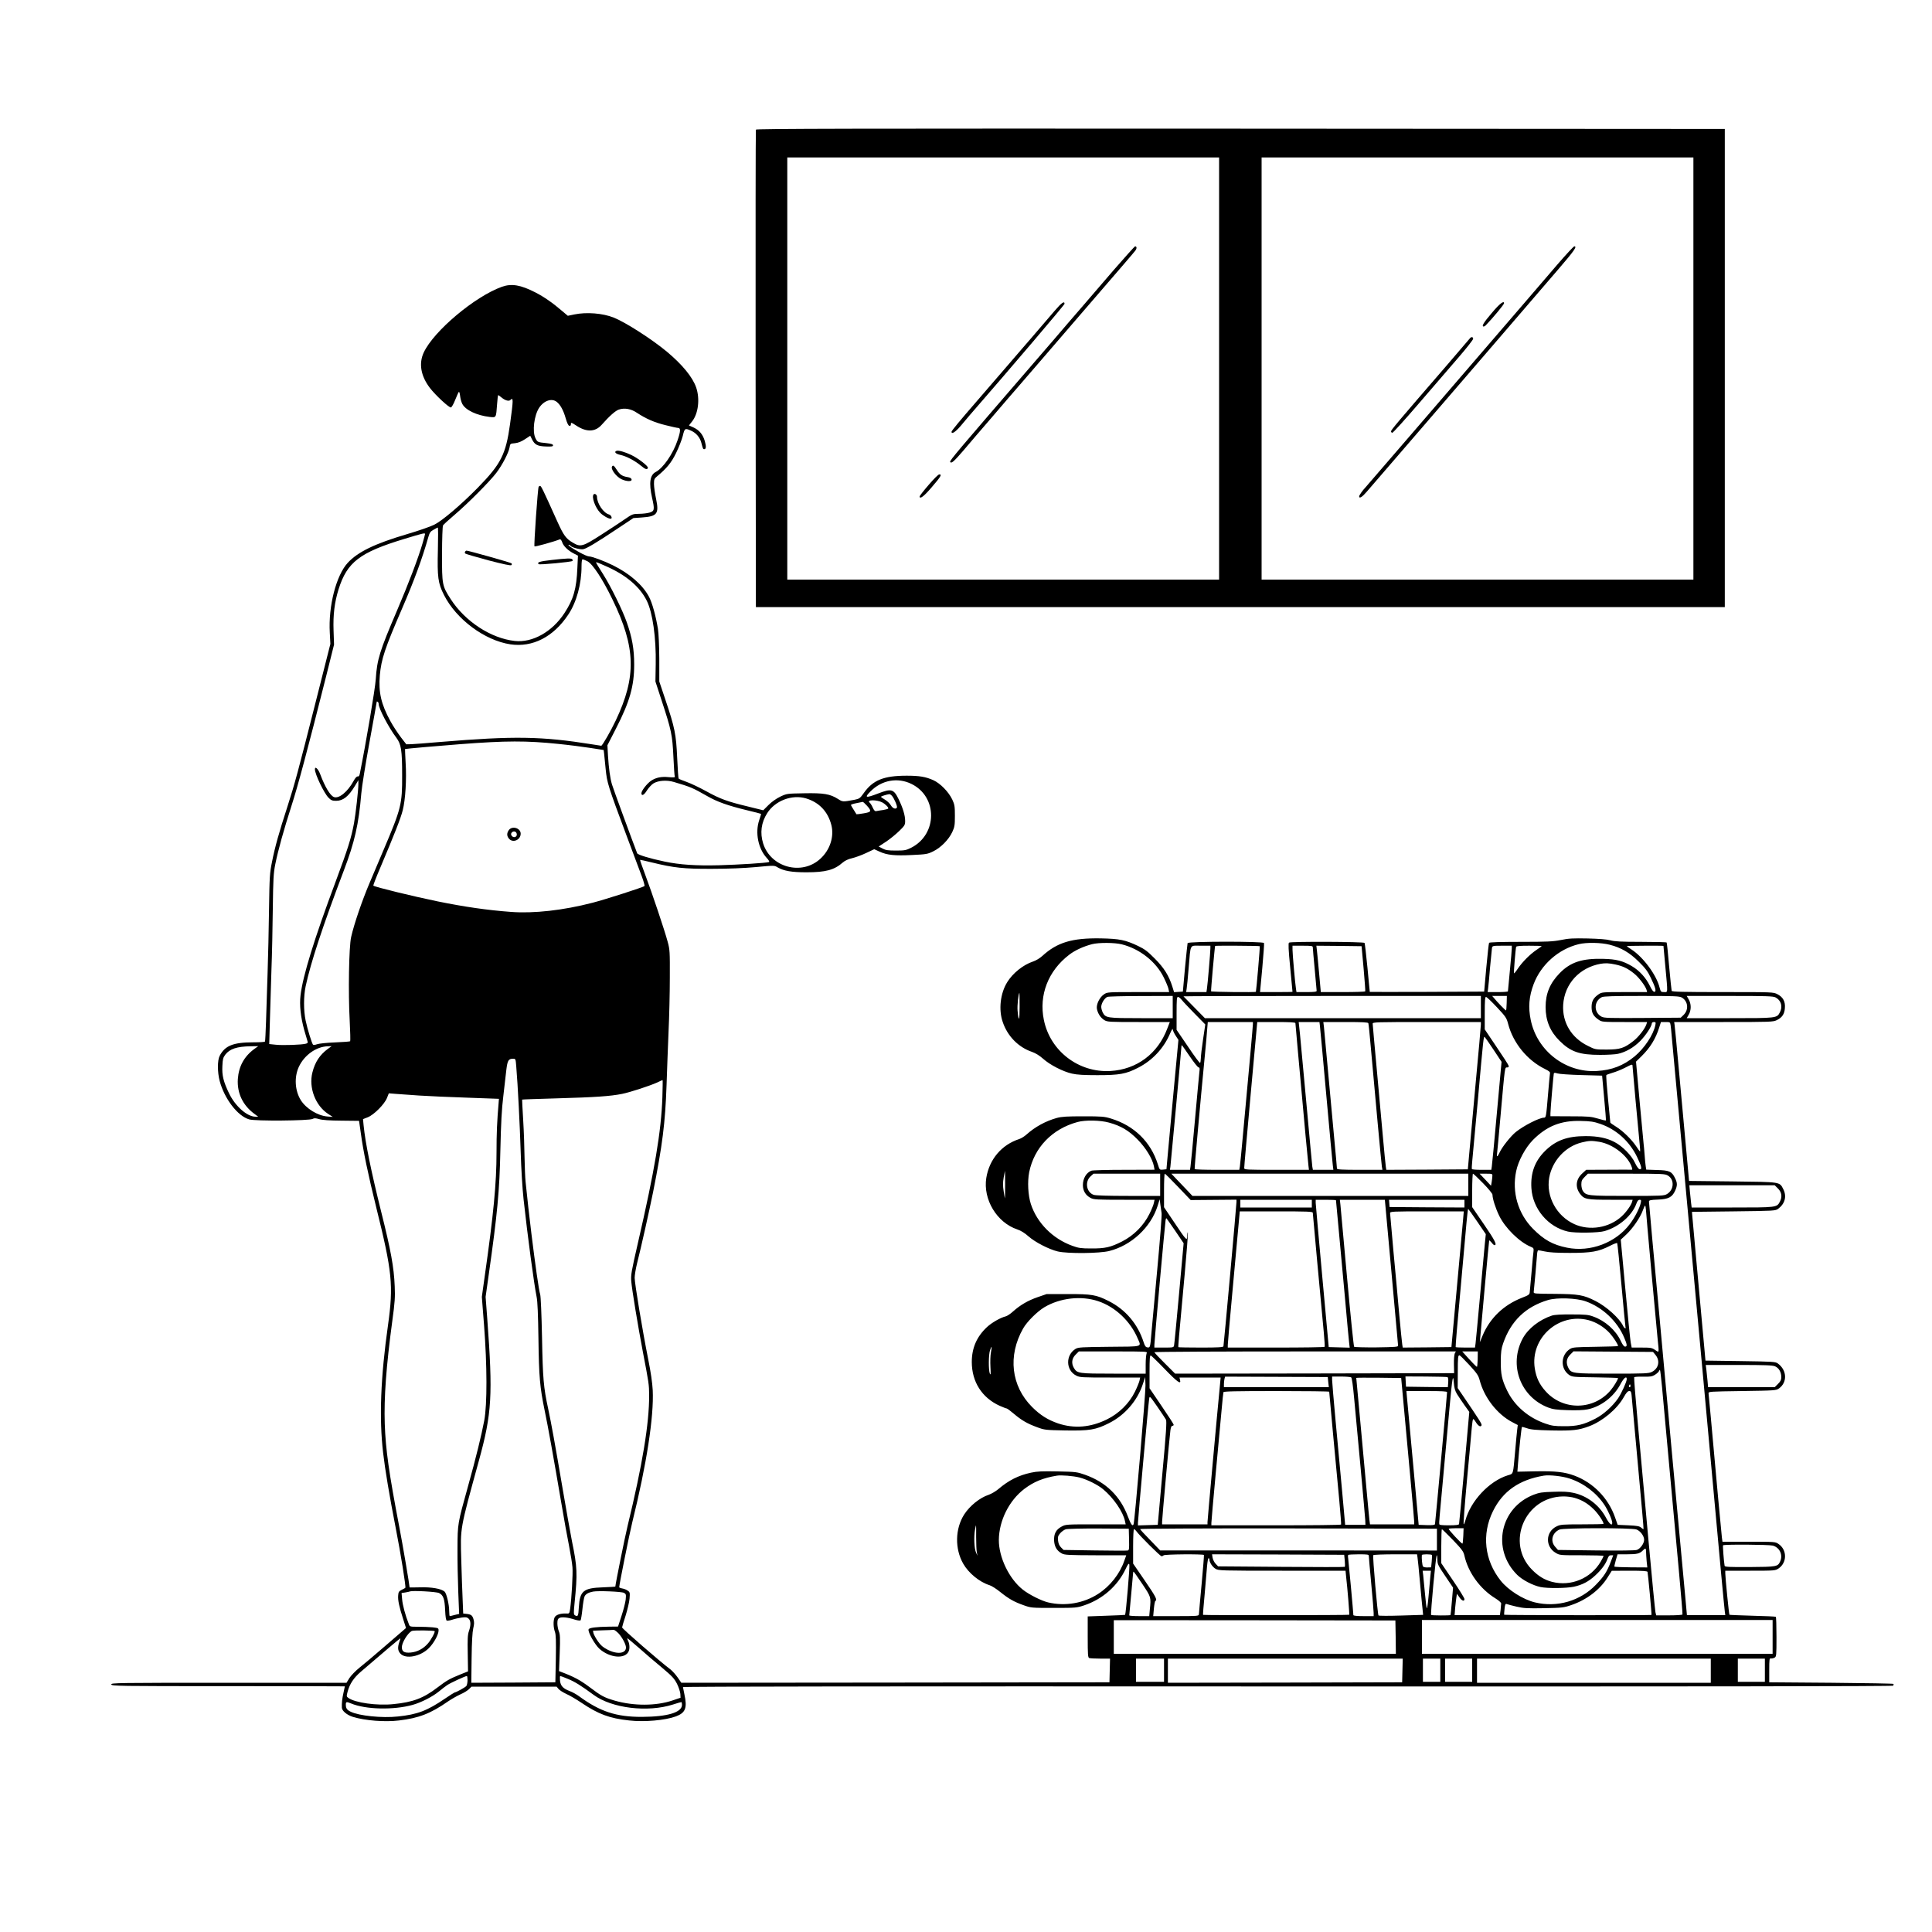 <?xml version="1.0" standalone="no"?>
<!DOCTYPE svg PUBLIC "-//W3C//DTD SVG 20010904//EN"
 "http://www.w3.org/TR/2001/REC-SVG-20010904/DTD/svg10.dtd">
<svg version="1.0" xmlns="http://www.w3.org/2000/svg"
 width="2000pt" height="2000pt" viewBox="0 0 2000 2000"
 preserveAspectRatio="xMidYMid meet">

<g transform="translate(0,2000) scale(0.1,-0.1)"
fill="#000000" stroke="none">
<path d="M7825 18658 c-3 -7 -4 -1122 -3 -2478 l3 -2465 5015 0 5015 0 0 2475
0 2475 -5013 3 c-4005 2 -5014 0 -5017 -10z m4795 -2473 l0 -2185 -2235 0
-2235 0 0 2185 0 2185 2235 0 2235 0 0 -2185z m4910 0 l0 -2185 -2235 0 -2235
0 0 2185 0 2185 2235 0 2235 0 0 -2185z"/>
<path d="M11532 17208 c-115 -134 -267 -310 -338 -393 -72 -82 -202 -234 -289
-336 -88 -102 -173 -201 -190 -220 -802 -929 -887 -1028 -879 -1041 12 -19 35
0 136 117 56 67 197 231 313 365 115 135 212 247 215 250 3 3 145 167 315 365
170 198 341 396 379 440 396 458 544 631 559 651 17 22 16 44 -3 44 -4 0 -102
-109 -218 -242z"/>
<path d="M10918 16783 c-109 -128 -217 -254 -247 -288 -15 -16 -125 -145 -246
-285 -120 -140 -262 -304 -315 -365 -171 -197 -260 -304 -260 -315 0 -29 41
-2 95 61 33 40 74 88 91 108 441 507 984 1145 984 1156 0 33 -31 11 -102 -72z"/>
<path d="M9613 14980 c-51 -59 -93 -113 -93 -119 0 -33 45 1 125 95 95 111
109 134 78 133 -10 0 -58 -48 -110 -109z"/>
<path d="M16123 17263 c-89 -104 -239 -278 -334 -389 -234 -271 -566 -657
-1153 -1339 -270 -313 -496 -576 -503 -583 -27 -28 -63 -79 -63 -90 0 -27 31
-8 77 46 27 31 290 336 584 677 293 341 604 701 689 800 265 309 517 601 707
822 171 199 202 243 170 243 -7 0 -85 -84 -174 -187z"/>
<path d="M15443 16760 c-85 -99 -109 -140 -84 -140 5 0 16 6 23 14 71 73 188
214 188 227 0 31 -47 -5 -127 -101z"/>
<path d="M15215 16496 c-6 -8 -118 -139 -250 -292 -496 -573 -565 -655 -565
-669 0 -8 6 -15 13 -15 8 0 133 138 278 307 145 169 330 383 411 477 81 94
148 179 148 189 0 21 -21 23 -35 3z"/>
<path d="M5195 17031 c-279 -100 -704 -457 -808 -679 -54 -115 -31 -245 64
-369 57 -74 198 -205 217 -201 8 2 28 37 44 78 17 41 33 79 38 83 4 4 10 -14
13 -42 3 -27 13 -64 22 -81 33 -65 149 -120 283 -136 70 -7 67 -13 78 134 3
50 9 92 11 92 3 0 18 -11 35 -25 36 -30 75 -42 91 -26 32 32 32 6 -3 -249 -44
-315 -93 -412 -334 -659 -174 -177 -367 -341 -451 -383 -38 -19 -164 -63 -280
-97 -336 -99 -510 -184 -615 -297 -120 -130 -202 -449 -186 -724 l6 -116 -144
-569 c-195 -771 -225 -880 -301 -1116 -88 -271 -129 -418 -159 -570 -24 -118
-26 -151 -31 -490 -3 -200 -9 -499 -15 -664 -5 -165 -13 -390 -16 -500 -4
-110 -8 -203 -11 -207 -2 -5 -55 -8 -118 -8 -210 0 -296 -34 -351 -140 -24
-45 -24 -170 0 -260 49 -184 186 -364 306 -398 63 -19 621 -14 656 5 16 9 31
9 68 -2 33 -10 105 -15 231 -16 l182 -2 18 -126 c25 -188 76 -431 160 -771
165 -664 179 -806 122 -1215 -77 -542 -93 -967 -51 -1324 20 -175 66 -448 129
-771 54 -276 109 -619 101 -627 -2 -3 -19 -12 -38 -21 -28 -14 -34 -23 -36
-57 -5 -49 11 -121 51 -244 l30 -94 -30 -26 c-17 -14 -109 -94 -204 -176 -96
-83 -207 -177 -248 -209 -41 -33 -87 -81 -104 -107 l-30 -49 -1219 0 c-1156 0
-1219 -1 -1216 -17 3 -17 69 -18 1211 -18 664 0 1207 -1 1207 -2 0 -1 -6 -30
-14 -65 -14 -61 -19 -108 -17 -156 1 -33 53 -76 114 -95 126 -39 333 -55 479
-37 203 24 327 72 506 197 35 24 93 57 128 73 35 15 75 40 89 54 l26 26 441 0
440 0 19 -23 c10 -13 46 -36 80 -52 35 -15 106 -57 158 -92 175 -118 290 -161
493 -183 158 -18 374 1 485 42 99 37 119 87 88 228 -8 36 -14 70 -15 75 0 7
2093 9 6265 7 4178 -1 6265 1 6265 8 0 5 1 13 3 18 1 4 -288 9 -643 12 l-645
5 0 125 c0 113 2 125 17 122 10 -2 27 2 38 8 19 10 20 21 20 215 0 112 -3 206
-7 208 -5 3 -113 8 -242 11 -129 4 -236 8 -238 10 -5 5 -43 387 -43 429 l0 27
259 0 c252 0 259 1 292 23 90 60 90 194 0 254 -33 23 -40 23 -307 23 l-273 0
-6 43 c-5 37 -57 601 -115 1247 -11 124 -22 234 -23 245 -2 20 5 20 348 25
342 5 351 6 381 27 88 63 83 188 -10 257 -26 20 -44 21 -389 26 l-362 5 -37
405 c-20 223 -51 558 -68 745 -17 187 -32 351 -33 365 l-2 25 432 5 c418 5
432 6 460 26 71 53 91 129 54 203 -40 78 -21 75 -526 81 l-450 5 -36 395 c-20
217 -53 575 -73 795 -20 220 -38 412 -41 428 l-4 27 511 0 c493 0 513 1 552
20 55 27 79 63 83 124 6 68 -19 114 -77 144 -44 22 -45 22 -567 22 -410 0
-525 3 -528 13 -2 6 -14 120 -26 252 -11 132 -23 243 -26 248 -2 4 -122 7
-266 7 -205 0 -274 4 -317 16 -37 10 -115 16 -235 19 -150 3 -196 1 -277 -16
-83 -16 -139 -19 -416 -19 -209 0 -323 -4 -327 -10 -4 -6 -16 -122 -29 -258
l-22 -247 -592 -3 c-326 -1 -592 -1 -592 0 -1 2 -11 114 -24 249 -13 136 -27
252 -30 258 -8 13 -763 16 -782 3 -9 -5 -6 -72 12 -257 13 -137 24 -251 24
-252 0 -2 -76 -3 -168 -3 l-168 0 23 248 c12 136 21 253 18 260 -7 18 -783 18
-791 -1 -2 -7 -14 -123 -27 -257 l-22 -245 -46 -3 -45 -3 -18 58 c-35 112 -85
193 -181 289 -75 76 -104 98 -175 132 -131 62 -190 74 -385 78 -298 5 -452
-42 -605 -182 -26 -24 -67 -48 -97 -58 -100 -33 -209 -120 -266 -213 -72 -115
-91 -285 -47 -412 49 -147 162 -262 303 -310 37 -13 78 -38 115 -71 71 -64
206 -133 299 -154 52 -12 124 -16 263 -16 228 0 296 12 422 77 147 75 265 201
330 353 15 36 28 56 28 46 0 -11 13 -40 29 -65 l30 -46 -45 -480 c-24 -264
-52 -565 -62 -670 l-17 -189 -36 -4 c-35 -3 -35 -3 -53 55 -73 232 -245 401
-486 474 -68 21 -95 23 -285 23 -170 0 -222 -3 -275 -17 -115 -32 -225 -92
-313 -171 -21 -19 -54 -40 -75 -47 -183 -59 -311 -210 -342 -403 -35 -222 109
-462 321 -533 37 -12 77 -37 115 -71 70 -62 213 -135 304 -157 103 -24 434
-21 534 5 229 58 429 245 499 465 l22 70 7 -55 c4 -30 10 -71 13 -90 3 -19
-17 -280 -45 -580 -27 -300 -55 -599 -61 -665 -12 -145 -13 -147 -41 -143 -18
2 -27 15 -39 53 -61 190 -188 340 -365 428 -127 64 -172 71 -419 71 l-220 0
-93 -32 c-101 -35 -180 -81 -256 -149 -26 -24 -60 -46 -75 -50 -52 -12 -145
-65 -194 -111 -106 -99 -157 -216 -157 -361 0 -205 104 -369 287 -453 35 -15
67 -28 73 -28 6 0 39 -24 74 -54 81 -69 140 -103 241 -140 77 -29 87 -30 290
-34 255 -4 317 6 454 75 165 82 296 234 352 406 l24 72 3 -86 c2 -78 -111
-1403 -123 -1437 -10 -28 -28 -4 -59 79 -79 211 -228 356 -443 432 -85 30 -96
31 -285 35 -160 3 -212 1 -275 -13 -130 -28 -231 -79 -338 -170 -27 -23 -72
-49 -100 -59 -92 -30 -196 -114 -254 -204 -94 -148 -98 -354 -10 -509 56 -98
168 -190 273 -223 22 -7 71 -38 110 -70 90 -72 143 -102 242 -137 78 -28 82
-28 314 -28 228 0 237 1 315 27 190 64 345 201 428 377 25 53 32 61 38 44 6
-17 -36 -511 -44 -520 -2 -1 -90 -6 -195 -9 l-192 -7 0 -213 c0 -184 2 -213
16 -218 9 -3 60 -6 115 -6 l100 0 -3 -122 -3 -123 -2216 -3 -2216 -2 -37 54
c-21 30 -54 67 -74 83 -112 84 -502 423 -502 436 0 6 16 60 36 121 19 61 38
140 41 177 5 61 4 67 -18 82 -13 10 -38 20 -56 23 -18 3 -33 9 -33 13 0 26
106 554 135 671 149 602 225 1095 212 1369 -4 76 -20 187 -47 321 -58 290
-140 783 -140 842 0 27 11 93 24 146 45 179 125 537 166 738 98 491 126 717
140 1107 5 160 15 414 21 562 7 149 13 398 13 555 1 268 0 290 -22 370 -32
120 -162 506 -231 690 -32 85 -57 157 -55 159 1 1 58 -11 126 -28 225 -55 325
-66 618 -65 168 0 334 7 455 18 190 18 191 18 225 -3 64 -37 145 -51 297 -51
201 0 289 24 377 101 23 20 57 36 97 45 34 8 100 32 146 54 l83 39 55 -25 c78
-36 157 -44 337 -35 148 7 160 9 221 39 78 39 158 120 195 199 24 52 27 69 27
168 0 99 -3 116 -27 168 -38 80 -124 168 -197 201 -79 35 -143 46 -275 46
-239 0 -351 -46 -446 -182 -37 -52 -44 -57 -93 -67 -124 -23 -123 -23 -172 8
-82 52 -148 63 -350 59 -179 -3 -180 -3 -248 -35 -41 -20 -88 -53 -122 -87
l-54 -54 -158 39 c-216 52 -286 78 -432 158 -69 38 -161 82 -204 97 -43 15
-80 30 -82 35 -3 4 -10 101 -15 216 -11 242 -24 309 -123 603 l-62 185 0 235
c-1 139 -7 266 -14 310 -23 139 -60 271 -93 333 -65 122 -200 240 -375 326
-91 45 -215 91 -246 91 -12 0 -55 18 -96 41 -79 43 -131 79 -113 79 6 0 13 -4
17 -9 10 -18 104 -43 134 -36 36 8 137 68 354 213 l164 109 86 6 c160 11 181
38 149 191 -12 56 -22 127 -22 156 0 47 3 55 32 79 100 83 147 140 197 242 28
57 59 137 69 176 19 81 23 83 87 54 52 -23 91 -70 105 -124 16 -62 18 -67 30
-67 20 0 22 29 6 84 -20 69 -57 113 -117 141 l-47 21 33 42 c64 81 82 233 42
350 -37 108 -143 237 -303 371 -155 129 -427 304 -550 353 -114 46 -283 59
-408 33 l-68 -14 -57 48 c-97 84 -189 148 -279 194 -152 78 -246 94 -347 58z
m568 -1191 c38 -30 69 -86 93 -170 14 -49 27 -76 38 -78 11 -2 16 4 16 17 0
20 4 19 53 -13 108 -72 198 -69 265 6 81 92 144 147 178 158 59 20 127 8 187
-33 95 -62 178 -99 295 -128 63 -16 123 -29 133 -29 26 0 25 -35 -7 -128 -46
-139 -149 -288 -226 -328 -60 -31 -72 -113 -38 -266 28 -123 25 -139 -25 -154
-22 -7 -71 -13 -109 -13 -66 -1 -71 -3 -145 -54 -42 -29 -152 -102 -246 -162
-193 -124 -215 -131 -296 -82 -70 41 -94 74 -159 217 -149 331 -168 370 -179
370 -5 0 -12 -4 -15 -9 -9 -14 -51 -610 -43 -617 5 -6 197 47 263 73 7 2 17
-10 24 -31 13 -40 61 -86 122 -117 l41 -21 -6 -126 c-9 -218 -40 -325 -134
-469 -127 -194 -332 -309 -515 -288 -246 27 -514 202 -663 434 -88 137 -90
148 -89 466 0 155 5 288 10 296 5 9 59 58 119 109 142 121 365 346 433 435 63
83 127 208 137 263 6 39 7 40 56 44 34 4 65 16 103 41 l55 36 18 -36 c28 -57
57 -72 143 -75 61 -2 75 0 75 12 0 11 -18 17 -70 23 -90 9 -91 10 -111 49 -36
69 -15 239 38 318 50 74 130 100 181 60z m-1230 -1532 c-7 -284 1 -344 63
-467 127 -252 422 -471 687 -511 231 -34 446 76 600 308 85 127 137 316 137
500 0 43 4 72 10 72 6 0 29 -9 51 -20 54 -28 157 -184 259 -395 242 -497 250
-799 34 -1254 -50 -106 -139 -261 -150 -261 -2 0 -46 7 -97 15 -520 83 -804
88 -1572 24 -137 -12 -272 -22 -299 -23 l-50 -1 -57 74 c-31 41 -80 115 -107
165 -97 176 -125 301 -110 476 15 167 52 278 228 685 127 293 211 522 274 745
13 46 22 59 54 76 20 12 40 22 44 23 4 1 4 -104 1 -231z m-133 164 c0 -4 -11
-47 -25 -94 -44 -152 -144 -415 -265 -698 -180 -420 -207 -507 -220 -710 -6
-100 -103 -672 -166 -983 -4 -18 -11 -27 -21 -25 -10 2 -26 -15 -43 -47 -62
-113 -151 -185 -203 -166 -39 15 -93 105 -142 236 -21 56 -55 88 -55 51 0 -50
94 -246 140 -293 27 -28 40 -33 80 -33 72 0 128 45 194 154 l36 60 0 -40 c0
-61 -28 -310 -45 -404 -29 -157 -63 -264 -190 -605 -223 -596 -340 -976 -364
-1179 -12 -101 1 -221 38 -358 16 -56 32 -110 35 -119 5 -12 0 -18 -16 -23
-39 -12 -241 -19 -313 -11 l-68 7 7 246 c4 136 11 372 16 524 6 153 12 437 14
630 4 306 7 367 25 458 29 146 88 358 169 610 66 204 164 570 356 1331 l84
336 -5 144 c-6 165 10 294 52 429 88 281 220 382 680 521 197 60 215 64 215
51z m1868 -331 c208 -90 354 -212 427 -359 61 -122 98 -384 93 -657 l-3 -180
63 -193 c103 -314 112 -358 123 -585 5 -109 11 -203 15 -208 4 -7 -17 -8 -63
-4 -77 8 -133 -4 -184 -38 -41 -28 -99 -102 -99 -128 0 -34 28 -20 58 30 17
26 46 58 66 71 51 31 138 37 212 15 175 -52 192 -59 345 -146 102 -59 212 -98
409 -146 80 -19 146 -36 148 -38 2 -1 -7 -31 -19 -66 -43 -128 -11 -291 76
-388 26 -28 33 -42 24 -45 -31 -10 -308 -27 -514 -33 -240 -6 -407 5 -565 38
-153 32 -278 70 -284 86 -54 139 -252 680 -261 713 -19 63 -33 167 -41 295
l-6 110 90 176 c141 275 187 437 187 659 0 161 -21 280 -77 439 -45 128 -165
371 -246 499 -40 63 -72 116 -72 118 0 7 8 5 98 -35z m-2348 -1429 c0 -46 103
-243 183 -349 50 -67 60 -128 60 -388 1 -301 -9 -342 -193 -775 -62 -146 -126
-296 -142 -335 -80 -188 -163 -431 -193 -565 -23 -100 -31 -576 -15 -864 6
-114 8 -211 5 -215 -4 -3 -75 -9 -158 -12 -84 -3 -167 -12 -185 -19 -19 -7
-37 -9 -42 -4 -12 14 -58 162 -76 249 -22 106 -22 249 0 355 53 248 178 626
394 1195 113 297 155 479 182 800 6 72 45 314 86 538 41 224 74 410 74 413 0
3 5 2 10 -1 6 -3 10 -14 10 -23z m1860 -413 c102 -10 249 -29 327 -41 l142
-22 5 -40 c2 -23 10 -95 16 -160 14 -139 24 -172 214 -681 70 -187 142 -380
161 -430 18 -49 30 -93 27 -97 -13 -13 -399 -137 -537 -173 -305 -79 -610
-113 -846 -95 -243 18 -479 52 -759 109 -248 51 -652 149 -665 163 -3 3 29 86
71 184 147 347 213 515 233 596 28 110 41 320 30 493 -4 77 -7 140 -6 141 3 3
356 34 567 50 482 37 690 37 1020 3z m3655 -414 c273 -133 271 -522 -3 -661
-52 -26 -67 -29 -157 -29 -83 0 -107 4 -139 21 l-40 21 75 49 c41 27 102 77
136 110 59 57 63 65 63 106 0 57 -23 133 -67 224 -52 107 -75 113 -215 59
-127 -49 -143 -44 -77 22 116 118 281 148 424 78z m-202 -123 c23 -25 59 -110
52 -122 -13 -21 -44 -9 -63 24 -11 19 -39 45 -61 58 -23 13 -41 26 -41 30 0 5
60 24 86 27 6 1 18 -7 27 -17z m-889 -27 c136 -41 226 -136 262 -275 31 -121
-14 -259 -114 -350 -192 -177 -514 -90 -592 159 -34 109 -20 216 42 313 82
130 258 196 402 153z m788 -41 c33 -17 69 -54 63 -64 -3 -4 -26 -11 -52 -15
-27 -3 -57 -9 -69 -11 -16 -4 -24 3 -39 35 -10 23 -25 47 -33 53 -35 30 74 31
130 2z m-158 -34 c52 -58 48 -66 -35 -80 -39 -7 -71 -10 -73 -9 -43 68 -56 90
-57 96 0 5 26 13 58 19 32 6 61 12 64 13 4 0 23 -17 43 -39z m2640 -1436 c186
-47 354 -180 434 -344 23 -47 45 -100 48 -117 l7 -33 -320 0 c-315 0 -321 0
-354 -23 -46 -30 -82 -104 -74 -150 9 -49 39 -94 77 -117 31 -19 51 -20 355
-20 l323 0 -26 -67 c-98 -261 -316 -424 -589 -440 -329 -19 -624 207 -689 529
-53 257 45 509 263 675 58 45 147 86 236 109 71 18 235 17 309 -2z m5050 -4
c118 -30 207 -82 302 -177 66 -65 91 -98 123 -165 50 -103 60 -145 36 -145
-11 0 -27 22 -46 62 -41 84 -108 158 -187 204 -92 54 -160 72 -294 75 -219 6
-342 -34 -453 -149 -101 -104 -145 -211 -145 -350 0 -140 46 -252 145 -350
115 -114 206 -145 420 -145 77 0 160 5 185 11 83 19 162 65 230 133 59 60 119
152 120 184 0 6 10 12 21 12 19 0 21 -4 15 -32 -20 -100 -114 -241 -216 -325
-114 -94 -235 -141 -390 -150 -324 -19 -619 209 -684 529 -27 131 -18 242 30
370 76 202 257 363 467 414 82 20 232 17 321 -6z m-4134 -37 c0 -37 -29 -379
-36 -420 l-5 -33 -105 0 -105 0 5 33 c3 17 13 115 21 217 22 258 7 230 125
230 l100 0 0 -27z m511 22 c4 -3 -35 -452 -40 -472 -2 -7 -460 -2 -464 5 -3 5
37 457 42 470 2 4 458 2 462 -3z m549 -12 c0 -10 9 -112 20 -228 11 -115 20
-216 20 -222 0 -10 -28 -13 -105 -13 l-104 0 -5 33 c-9 55 -36 363 -36 406 l0
41 105 0 c93 0 105 -2 105 -17z m526 -218 c11 -126 19 -233 17 -237 -2 -5
-107 -8 -232 -8 l-228 0 -17 188 c-9 103 -20 211 -23 240 l-6 52 234 -2 234
-3 21 -230z m1534 208 c0 -16 -9 -120 -20 -233 -11 -113 -20 -208 -20 -212 0
-5 -47 -8 -105 -8 l-105 0 5 38 c3 20 12 118 20 217 9 99 18 190 20 203 5 21
10 22 105 22 l100 0 0 -27z m310 23 c0 -2 -25 -19 -54 -39 -67 -45 -147 -125
-194 -195 -19 -29 -37 -50 -39 -48 -5 4 16 253 22 274 3 9 39 12 135 12 71 0
130 -2 130 -4z m1260 2 c0 -2 9 -100 20 -218 26 -281 27 -260 -14 -260 -32 0
-34 3 -46 47 -32 130 -170 316 -291 394 -27 17 -49 33 -49 35 0 4 380 6 380 2z
m-499 -192 c79 -17 128 -40 195 -94 49 -39 116 -127 129 -169 l6 -23 -234 0
c-226 0 -235 -1 -267 -22 -55 -38 -74 -72 -74 -133 0 -61 19 -95 74 -132 32
-22 41 -23 267 -23 l234 0 -7 -22 c-14 -46 -83 -135 -136 -175 -95 -74 -136
-87 -273 -88 -120 0 -122 0 -197 38 -172 84 -267 244 -256 426 14 217 169 385
388 424 48 8 86 7 151 -7z m-6166 -440 c0 -145 -10 -162 -21 -38 -5 53 9 182
19 182 1 0 2 -65 2 -144z m1585 -1 l0 -115 -325 0 c-358 0 -370 2 -400 60 -8
16 -15 42 -15 57 0 36 34 91 63 103 12 5 169 9 350 9 l327 1 0 -115z m3190 0
l0 -115 -1428 0 -1429 0 -109 111 c-60 60 -111 112 -113 115 -2 2 689 4 1537
4 l1542 0 0 -115z m267 40 c-1 -41 -4 -75 -7 -75 -6 0 -92 88 -124 128 l-19
22 76 0 76 0 -2 -75z m1814 58 c64 -38 73 -126 17 -180 l-29 -28 -395 -3
c-340 -2 -398 -1 -424 13 -83 43 -82 160 1 202 18 10 124 13 412 13 349 0 392
-2 418 -17z m969 2 c58 -30 77 -94 45 -155 -31 -60 -31 -60 -519 -60 l-445 0
20 35 c13 21 21 52 21 80 0 28 -8 59 -21 80 l-20 35 445 0 c375 0 450 -2 474
-15z m-6150 -22 c12 -16 72 -80 134 -143 l113 -115 -23 -155 c-13 -85 -23
-174 -23 -197 -1 -23 -4 -44 -8 -46 -5 -3 -61 73 -125 169 l-118 173 0 171 c0
141 2 170 14 170 8 0 24 -12 36 -27z m3266 -80 c92 -98 100 -111 116 -172 51
-197 198 -378 381 -467 46 -23 56 -32 52 -48 -2 -12 -11 -109 -20 -216 -19
-229 -21 -240 -41 -240 -48 0 -210 -82 -293 -149 -53 -43 -143 -157 -167 -211
-20 -44 -33 -53 -27 -17 2 12 19 198 38 412 45 505 42 485 67 485 15 0 19 5
15 18 -2 9 -59 98 -126 196 l-121 180 0 168 c0 131 3 168 13 168 7 0 58 -48
113 -107z m-2526 -175 c0 -21 -38 -443 -105 -1168 -14 -151 -27 -290 -30 -307
l-6 -33 -229 0 c-126 0 -231 3 -233 8 -3 6 55 652 107 1192 9 91 19 202 22
248 l7 82 233 0 234 0 0 -22z m440 11 c0 -9 37 -418 105 -1164 14 -148 27
-289 30 -312 l5 -43 -335 0 c-312 0 -335 1 -335 18 -1 9 30 353 67 765 l68
747 197 0 c134 0 198 -3 198 -11z m254 -31 c3 -24 33 -347 66 -718 34 -371 63
-696 67 -722 l6 -48 -106 0 -106 0 -6 33 c-2 17 -30 307 -60 642 -31 336 -61
665 -68 733 l-13 122 107 0 108 0 5 -42z m501 30 c3 -7 14 -116 25 -243 45
-509 110 -1212 115 -1242 l6 -33 -236 0 c-181 0 -235 3 -235 13 0 6 -13 156
-30 332 -16 176 -45 493 -65 705 -19 212 -37 406 -40 433 l-6 47 231 0 c175 0
232 -3 235 -12z m1165 -15 c0 -15 -25 -297 -56 -627 -30 -331 -61 -662 -67
-736 l-12 -135 -422 -3 -422 -2 -5 32 c-3 18 -17 161 -31 318 -14 157 -43 479
-65 715 -22 237 -40 438 -40 448 0 16 33 17 560 17 l560 0 0 -27z m1964 -5 c3
-18 7 -62 10 -98 3 -36 24 -261 46 -500 22 -239 81 -874 130 -1410 49 -536
112 -1220 140 -1520 56 -606 91 -989 120 -1310 53 -586 110 -1199 115 -1232
l5 -38 -198 0 -199 0 -17 188 c-27 290 -64 696 -86 927 -11 116 -33 359 -50
540 -84 918 -103 1129 -135 1475 -19 206 -50 546 -70 755 -19 209 -35 387 -35
396 0 14 14 18 93 21 108 4 147 24 178 92 24 53 24 80 -1 130 -34 70 -59 81
-187 84 l-111 4 -5 31 c-3 18 -9 73 -12 122 -4 50 -8 99 -10 110 -1 11 -20
208 -41 437 l-38 418 58 57 c89 88 145 179 182 296 l18 57 47 0 c47 0 48 -1
53 -32z m-1834 -253 l84 -127 -48 -526 c-26 -290 -50 -542 -53 -559 l-5 -33
-99 0 c-54 0 -100 3 -102 8 -2 4 -1 43 4 87 4 44 31 332 59 640 56 629 58 647
69 641 4 -3 45 -62 91 -131z m-3144 -70 c43 -63 84 -115 92 -115 11 0 13 -10
8 -47 -3 -27 -24 -250 -46 -498 -22 -247 -43 -465 -46 -482 l-5 -33 -104 0
-104 0 5 33 c5 37 114 1221 114 1242 0 8 2 15 4 15 3 0 39 -52 82 -115z
m-9682 77 c-106 -77 -163 -181 -172 -313 -9 -145 52 -272 172 -360 l39 -29
-29 0 c-87 1 -209 109 -273 242 -58 121 -74 185 -69 282 3 71 7 87 30 118 46
60 121 85 262 87 l79 1 -39 -28z m760 0 c-83 -61 -133 -136 -160 -244 -40
-157 31 -344 164 -430 l47 -30 -55 4 c-101 8 -220 81 -276 169 -61 98 -70 237
-21 344 57 123 181 211 301 214 l39 1 -39 -28z m1950 -179 c17 -201 37 -607
46 -883 5 -172 18 -388 30 -495 41 -376 108 -877 135 -1010 10 -50 15 -176 19
-435 5 -395 15 -502 64 -740 33 -157 92 -483 172 -955 28 -165 64 -367 81
-449 16 -82 32 -181 35 -220 6 -67 -9 -325 -24 -432 -8 -48 -8 -49 -42 -47
-59 3 -110 -15 -120 -43 -14 -35 -12 -102 5 -148 10 -30 12 -91 9 -280 l-5
-241 -435 -3 -435 -2 3 252 c2 170 8 272 17 311 11 46 11 66 2 97 -12 39 -25
49 -79 54 l-27 3 -6 149 c-4 82 -10 264 -14 404 -10 340 -16 307 183 1031 134
488 145 675 86 1469 l-17 225 31 220 c91 643 113 871 122 1305 6 273 14 422
30 550 11 96 25 218 31 270 12 102 22 120 70 120 26 0 27 -1 33 -77z m11556 0
c0 -16 57 -638 75 -820 4 -35 5 -63 2 -63 -2 0 -21 25 -40 55 -49 72 -136 157
-208 202 -33 20 -59 39 -59 42 -1 3 -11 114 -24 246 -13 132 -21 243 -17 246
3 4 33 14 65 24 33 9 89 32 125 50 77 40 81 41 81 18z m-530 -92 l215 -6 21
-230 c12 -126 20 -232 18 -234 -2 -2 -39 6 -81 19 -70 21 -98 24 -285 24
l-208 1 0 30 c0 38 31 396 35 412 3 9 12 9 37 1 18 -6 130 -14 248 -17z
m-9513 -228 c-12 -356 -80 -758 -254 -1513 -68 -296 -74 -331 -68 -396 7 -85
69 -461 120 -729 62 -323 64 -337 65 -445 1 -297 -69 -720 -224 -1360 -27
-110 -126 -602 -126 -624 0 -2 -58 -5 -128 -8 -205 -7 -240 -37 -250 -209 -5
-89 -10 -99 -41 -80 -13 8 -13 27 -3 128 31 305 28 371 -27 638 -16 83 -60
326 -96 540 -79 466 -118 680 -151 835 -47 218 -55 306 -63 735 -5 242 -13
424 -19 445 -14 43 -51 306 -91 630 -27 227 -39 327 -60 535 -5 44 -9 159 -11
255 -1 96 -7 270 -14 385 -7 116 -12 211 -11 212 1 2 164 7 363 13 393 11 552
22 671 46 85 17 283 82 364 118 28 14 54 25 56 25 2 1 1 -79 -2 -176z m-2517
16 c91 -6 314 -16 495 -22 l330 -12 -2 -25 c-18 -209 -23 -333 -23 -529 0
-321 -31 -642 -122 -1281 l-30 -215 23 -295 c32 -417 33 -816 2 -985 -29 -153
-86 -387 -169 -684 -107 -384 -107 -383 -108 -641 -1 -124 3 -327 8 -451 l9
-226 -46 -11 c-25 -7 -48 -12 -51 -12 -3 0 -6 23 -6 51 0 69 -27 184 -48 203
-34 30 -137 48 -253 44 -60 -1 -109 -2 -109 -1 0 22 -72 448 -105 618 -109
568 -143 810 -152 1075 -9 274 15 597 78 1065 27 197 30 249 25 360 -8 198
-40 372 -141 775 -103 414 -163 708 -181 890 l-6 65 49 19 c65 26 173 135 199
200 l19 48 75 -6 c41 -3 149 -11 240 -17z m7140 -280 c122 -33 205 -82 295
-174 85 -85 156 -202 170 -277 l7 -37 -316 -1 c-174 0 -326 -4 -338 -9 -53
-20 -88 -81 -88 -149 0 -59 28 -106 80 -133 32 -17 62 -19 348 -19 l314 0 -7
-32 c-3 -18 -24 -71 -47 -116 -59 -119 -161 -222 -283 -284 -119 -60 -175 -73
-320 -72 -103 0 -130 4 -193 27 -204 73 -367 237 -431 434 -29 92 -36 230 -17
328 52 256 238 449 501 520 79 22 237 19 325 -6z m5085 -13 c165 -56 302 -179
381 -341 48 -99 56 -136 26 -128 -11 2 -30 30 -46 64 -35 77 -130 174 -213
217 -80 42 -172 61 -298 61 -191 0 -310 -44 -421 -154 -106 -105 -151 -228
-141 -385 13 -213 172 -402 378 -449 72 -17 317 -14 380 5 150 44 285 161 330
287 9 25 19 37 32 37 16 0 18 -5 12 -32 -10 -51 -61 -151 -112 -218 -146 -195
-410 -295 -651 -246 -148 30 -239 81 -353 196 -155 157 -219 378 -174 595 22
108 96 245 174 324 143 144 290 203 496 197 99 -2 134 -7 200 -30z m-10 -186
c145 -24 302 -148 339 -268 4 -12 4 -22 -1 -21 -4 1 -113 1 -240 0 l-233 -1
-39 -36 c-68 -61 -77 -142 -24 -213 43 -56 67 -61 318 -61 l226 0 -6 -22 c-10
-36 -63 -109 -108 -150 -129 -119 -332 -152 -490 -80 -184 84 -293 285 -260
479 31 177 168 326 339 367 73 18 102 19 179 6z m-6150 -444 c0 -79 -1 -143
-2 -142 -1 1 -7 34 -13 74 -9 55 -9 90 0 142 7 39 13 70 13 70 1 0 2 -65 2
-144z m1605 -1 l0 -115 -329 0 c-211 0 -339 4 -359 11 -76 26 -94 136 -32 192
l30 27 345 0 345 0 0 -115z m185 -21 l131 -137 237 2 237 2 0 -23 c0 -36 -131
-1481 -135 -1495 -3 -10 -59 -13 -233 -13 -126 0 -231 2 -233 4 -4 5 -1 43 66
769 20 219 34 406 32 415 -3 9 -5 1 -6 -19 -2 -72 -2 -72 -144 140 l-97 144 0
174 c0 95 3 173 8 173 4 0 66 -61 137 -136z m3005 21 l0 -115 -1428 0 -1428 0
-64 68 c-36 37 -85 88 -110 115 l-44 47 1537 0 1537 0 0 -115z m153 16 c54
-55 97 -108 97 -118 0 -41 32 -142 70 -219 62 -127 208 -271 325 -320 30 -12
33 -17 30 -46 -3 -18 -12 -114 -20 -213 -9 -99 -17 -193 -19 -210 -2 -26 -9
-32 -82 -60 -190 -75 -332 -211 -408 -395 l-27 -65 5 55 c3 30 24 267 47 525
23 259 44 472 45 474 2 2 13 -8 25 -22 11 -15 24 -27 29 -27 30 0 7 48 -105
211 l-125 183 0 173 c0 95 4 173 8 173 5 0 52 -45 105 -99z m96 77 c0 -13 -4
-41 -7 -63 l-7 -40 -59 63 -59 62 66 0 c63 0 67 -1 66 -22z m1818 2 c68 -41
63 -146 -9 -190 -32 -19 -50 -20 -411 -20 -405 0 -427 2 -461 51 -9 13 -16 43
-16 67 0 37 6 50 34 78 l34 34 399 0 c377 0 400 -1 430 -20z m1139 -134 c39
-39 45 -86 19 -136 -31 -60 -33 -60 -494 -60 l-419 0 -6 48 c-3 26 -8 77 -12
115 l-6 67 442 0 442 0 34 -34z m-4826 -156 l0 -40 -370 0 -370 0 0 40 0 40
370 0 370 0 0 -40z m250 35 c0 -3 13 -148 30 -324 16 -175 45 -493 65 -707 19
-214 37 -413 41 -442 l6 -53 -109 3 -108 3 -67 730 c-37 402 -67 745 -68 763
l0 32 105 0 c58 0 105 -2 105 -5z m574 -742 c37 -412 68 -755 69 -763 2 -13
-30 -15 -222 -18 -124 -1 -229 2 -233 6 -5 5 -38 326 -73 713 -35 387 -66 728
-69 757 l-6 52 233 0 233 0 68 -747z m756 707 l0 -40 -387 2 -388 3 -3 38 -3
37 390 0 391 0 0 -40z m1879 -67 c2 -48 102 -1147 121 -1337 15 -147 17 -140
-26 -111 -33 23 -47 25 -140 25 l-103 0 -10 53 c-5 28 -31 280 -56 558 l-47
506 58 54 c66 62 144 176 170 248 10 28 21 51 24 51 3 0 7 -21 9 -47z m-1746
-120 l88 -129 -11 -109 c-5 -61 -28 -306 -50 -545 -22 -239 -42 -454 -45 -477
l-6 -43 -98 0 c-54 0 -100 2 -102 5 -3 2 19 260 48 572 28 312 57 634 64 715
7 81 15 145 18 143 3 -2 46 -61 94 -132z m-1703 92 c0 -13 83 -914 114 -1240
7 -77 11 -143 9 -147 -2 -5 -229 -8 -504 -8 l-499 0 0 28 c0 15 20 248 45 517
25 270 53 574 62 678 l17 187 378 0 c327 0 378 -2 378 -15z m1556 -67 c-8 -95
-66 -727 -99 -1083 l-22 -240 -252 -3 -252 -2 -5 32 c-3 18 -17 157 -31 308
-13 151 -40 446 -60 655 -19 209 -35 388 -35 397 0 17 24 18 381 18 l382 0 -7
-82z m-2981 -118 l88 -130 -47 -518 c-26 -284 -49 -527 -52 -539 -4 -22 -9
-23 -104 -23 l-100 0 0 28 c0 36 110 1260 116 1290 2 12 6 22 7 22 2 0 43 -59
92 -130z m4620 -560 c21 -234 40 -431 42 -437 9 -23 -13 -14 -24 10 -37 79
-171 201 -288 260 -123 62 -173 71 -420 73 -210 1 -220 2 -218 20 4 30 33 356
35 392 1 19 6 35 9 38 4 2 36 -3 71 -11 44 -10 121 -15 259 -15 223 0 296 13
415 73 38 20 72 32 75 29 3 -4 23 -198 44 -432z m-5416 -170 c177 -59 334
-208 409 -387 38 -89 62 -82 -295 -85 -287 -3 -321 -5 -348 -21 -106 -64 -103
-222 6 -277 36 -19 60 -20 350 -20 l312 0 -7 -32 c-4 -18 -25 -70 -47 -115
-60 -122 -166 -226 -291 -287 -169 -83 -338 -97 -505 -41 -105 36 -184 85
-269 170 -217 217 -253 530 -93 812 40 71 146 176 221 221 164 97 382 121 557
62z m5048 -2 c173 -62 326 -206 397 -376 31 -72 32 -92 9 -92 -12 0 -27 20
-45 59 -52 111 -161 208 -284 252 -51 19 -81 22 -224 22 -110 1 -178 -3 -205
-12 -130 -43 -248 -135 -303 -239 -145 -272 -23 -602 263 -712 50 -19 85 -24
203 -28 90 -3 167 0 205 8 138 27 273 130 342 261 34 65 65 90 65 52 -1 -29
-54 -145 -90 -199 -59 -84 -152 -168 -237 -211 -119 -61 -188 -78 -323 -77
-98 0 -126 4 -192 27 -177 61 -320 184 -396 341 -55 113 -67 171 -66 306 1 94
5 128 25 185 80 231 233 378 464 447 94 28 296 21 392 -14z m27 -194 c80 -21
163 -72 221 -136 39 -44 85 -115 85 -132 0 -3 -105 -6 -232 -8 -205 -3 -237
-5 -263 -21 -99 -60 -105 -203 -13 -269 32 -22 40 -23 271 -26 130 -2 237 -5
237 -8 0 -14 -43 -86 -75 -124 -175 -210 -494 -215 -675 -12 -65 72 -97 141
-112 236 -49 314 247 580 556 500z m-6186 -334 c-6 -30 -8 -98 -5 -150 4 -73
3 -89 -6 -70 -15 35 -14 198 2 243 18 52 21 43 9 -23z m1612 -9 c-5 -11 -10
-63 -10 -115 l0 -96 -331 0 c-363 0 -378 2 -412 59 -28 48 -22 98 17 137 l34
34 356 0 c350 0 356 0 346 -19z m3190 -1 c-6 -12 -10 -61 -9 -113 l2 -92
-1444 -3 -1444 -2 -107 107 c-60 59 -108 111 -108 115 0 5 702 8 1560 8 l1561
0 -11 -20z m237 -60 c-1 -44 -5 -80 -8 -80 -5 0 -64 61 -128 133 l-24 27 80 0
81 0 -1 -80z m1838 47 c53 -61 37 -143 -35 -179 -31 -16 -73 -18 -408 -18
-410 0 -427 2 -456 59 -27 52 -21 98 18 137 l35 35 411 -3 412 -3 23 -28z
m-5080 -147 c131 -136 174 -167 161 -116 l-6 26 213 0 213 0 -7 -77 c-29 -294
-129 -1399 -129 -1419 l0 -24 -235 0 -235 0 0 28 c0 31 76 873 86 945 4 31 11
47 20 47 8 0 14 5 14 11 0 6 -56 93 -125 194 l-125 184 0 171 c0 133 3 171 13
168 6 -2 71 -64 142 -138z m3155 40 c79 -86 94 -108 107 -156 46 -179 179
-351 334 -434 l61 -32 -6 -47 c-3 -25 -13 -125 -21 -221 -23 -255 -16 -234
-78 -253 -191 -60 -382 -264 -437 -465 -6 -23 -14 -42 -18 -42 -5 0 11 206 34
458 24 251 46 496 50 545 4 48 10 87 15 87 4 0 17 -15 28 -34 25 -39 49 -52
58 -31 5 14 -21 54 -204 323 l-43 63 1 161 c0 159 2 178 18 178 5 0 50 -45
101 -100z m3165 -14 c40 -17 65 -60 65 -112 0 -28 -8 -44 -34 -70 l-34 -34
-345 0 -345 0 -6 68 c-4 37 -9 88 -12 115 l-6 47 341 0 c273 0 349 -3 376 -14z
m-1170 -211 c9 -94 43 -462 75 -820 33 -357 78 -848 100 -1089 22 -242 39
-443 37 -449 -1 -5 -63 -9 -137 -9 l-135 0 -8 33 c-4 19 -37 358 -73 754 -36
396 -85 934 -109 1195 -24 261 -41 478 -38 483 2 4 44 7 92 6 75 -2 94 1 124
20 19 12 38 29 41 38 4 9 8 14 10 12 3 -2 12 -81 21 -174z m-3455 48 l6 -53
-543 0 -543 0 0 33 c0 17 3 42 6 54 l6 22 532 -2 531 -2 5 -52z m237 49 c8 -5
19 -85 32 -227 11 -121 41 -440 66 -710 25 -269 46 -512 48 -540 l2 -50 -105
0 -105 0 -32 355 c-18 195 -48 524 -68 732 -19 207 -35 392 -35 412 l0 36 93
0 c50 0 97 -4 104 -8z m997 2 c7 -3 10 -23 8 -54 l-4 -50 -216 2 -217 3 -3 53
-3 53 212 -1 c116 -1 216 -3 223 -6z m98 -174 c16 -25 50 -77 78 -116 l50 -70
-51 -575 c-28 -316 -53 -580 -55 -586 -2 -9 -32 -13 -104 -13 -73 0 -100 3
-101 13 -2 20 -1 34 41 487 22 239 51 561 65 715 30 321 37 362 45 260 4 -52
12 -81 32 -115z m-560 -20 c53 -567 118 -1283 118 -1305 l0 -25 -229 0 -229 0
-6 48 c-3 26 -15 148 -26 272 -12 124 -41 443 -65 709 -25 266 -45 485 -45
487 0 3 105 3 233 2 l232 -3 17 -185z m2354 93 c-10 -10 -19 5 -10 18 6 11 8
11 12 0 2 -7 1 -15 -2 -18z m-3116 -50 c0 -10 71 -780 104 -1123 12 -135 21
-248 19 -252 -2 -5 -305 -8 -674 -8 l-669 0 0 24 c0 13 20 244 45 512 25 269
52 566 61 659 8 94 17 176 19 183 3 9 122 12 550 12 300 0 545 -3 545 -7z
m1220 -5 c0 -30 -122 -1354 -125 -1366 -4 -9 -27 -12 -87 -10 l-82 3 -57 625
c-31 344 -60 655 -64 693 l-6 67 210 0 c162 0 211 -3 211 -12z m1914 -75 c4
-49 33 -369 65 -713 32 -344 57 -627 55 -629 -2 -2 -13 4 -25 15 -17 15 -41
20 -132 24 l-111 5 -27 77 c-69 199 -225 359 -420 432 -102 38 -197 49 -404
45 l-187 -4 7 90 c10 137 35 368 40 373 2 2 26 -4 52 -13 38 -14 90 -19 252
-23 221 -4 281 2 393 44 139 53 288 177 358 302 25 45 41 62 56 62 19 0 22 -7
28 -87z m-4824 -209 c9 -17 2 -135 -37 -555 l-48 -534 -102 -3 -103 -3 0 28
c0 35 108 1236 116 1282 5 33 5 33 84 -80 43 -63 84 -123 90 -135z m-895 -599
c81 -21 190 -76 245 -122 108 -90 207 -235 226 -331 l7 -32 -310 0 c-303 0
-311 0 -353 -23 -59 -31 -82 -76 -78 -148 5 -63 29 -103 81 -131 28 -15 70
-17 349 -18 l317 0 -20 -56 c-47 -137 -147 -264 -271 -344 -150 -97 -340 -130
-518 -88 -68 16 -198 81 -263 133 -141 112 -248 334 -247 514 2 200 106 408
264 528 98 74 192 113 336 137 44 8 173 -3 235 -19z m5074 -11 c148 -49 280
-150 362 -276 38 -59 79 -154 79 -183 0 -36 -32 -9 -65 54 -69 130 -195 227
-337 257 -53 12 -109 15 -208 11 -115 -3 -145 -8 -203 -30 -349 -135 -438
-565 -171 -830 55 -54 161 -109 242 -126 74 -15 264 -13 343 3 88 19 154 53
223 117 64 59 107 116 127 172 10 28 19 37 36 37 l23 0 -24 -64 c-40 -106 -71
-154 -154 -240 -163 -170 -402 -239 -632 -184 -124 30 -277 127 -355 225 -168
211 -198 480 -80 719 101 206 270 325 525 368 58 10 195 -5 269 -30z m52 -200
c75 -22 135 -57 197 -118 44 -42 102 -128 102 -151 0 -3 -100 -5 -222 -5 -204
0 -225 -2 -264 -21 -115 -55 -120 -209 -10 -274 42 -25 46 -25 269 -25 125 0
227 -3 227 -7 0 -5 -13 -30 -29 -58 -102 -175 -309 -261 -505 -210 -77 20
-140 58 -206 125 -276 277 -75 754 321 759 36 1 90 -6 120 -15z m-6196 -406
c0 -68 3 -139 7 -158 l7 -35 -16 35 c-17 39 -23 159 -10 233 5 26 9 47 10 47
2 0 3 -55 2 -122z m1583 -24 c2 -100 1 -112 -15 -115 -10 -2 -163 -2 -340 1
l-323 5 -26 26 c-18 18 -28 41 -31 71 -4 37 -1 49 22 76 15 17 41 36 58 41 18
5 172 9 342 8 l310 -2 3 -111z m3187 -2 l0 -113 -1432 1 -1433 0 -102 106
c-57 58 -105 110 -106 115 -2 5 630 8 1535 7 l1538 -3 0 -113z m273 38 c-2
-44 -6 -80 -9 -80 -11 0 -148 147 -142 154 3 3 40 6 80 6 l74 0 -3 -80z m1792
67 c40 -14 80 -67 80 -107 0 -38 -40 -93 -76 -105 -20 -6 -175 -8 -423 -5
l-393 5 -29 33 c-53 59 -31 145 45 178 42 18 743 19 796 1z m-5178 -16 c31
-45 249 -261 262 -261 8 0 17 4 21 9 6 12 412 15 418 4 2 -4 -9 -141 -24 -303
-15 -162 -28 -303 -28 -312 -1 -17 -19 -18 -237 -18 l-236 0 7 78 c4 42 11 79
16 80 22 9 1 48 -111 211 l-120 175 0 178 c0 105 4 178 9 178 6 0 16 -9 23
-19z m3279 -93 c93 -97 109 -120 118 -160 39 -176 162 -346 321 -444 33 -20
60 -44 60 -53 0 -9 -3 -40 -6 -68 l-7 -53 -235 0 -234 0 6 78 c4 42 10 92 13
110 l5 33 25 -35 c25 -38 53 -48 53 -19 0 9 -54 97 -120 194 l-120 177 0 176
c0 97 3 176 6 176 4 0 55 -51 115 -112z m3311 -58 c72 -20 107 -97 76 -164
-24 -54 -36 -56 -315 -58 -215 -1 -258 1 -260 13 -8 47 -20 205 -16 212 7 11
473 8 515 -3z m-1312 -62 c0 -18 3 -62 6 -99 l7 -65 -169 1 c-93 1 -170 4
-172 8 -1 4 6 34 15 67 l18 60 97 0 c104 0 132 7 163 38 28 29 35 27 35 -10z
m-3119 -93 c3 -33 3 -62 0 -65 -3 -3 -300 -3 -658 0 l-653 5 -25 26 c-14 14
-28 42 -32 62 l-6 37 684 -2 684 -3 6 -60z m249 48 c0 -10 11 -139 25 -287 14
-149 25 -285 25 -303 l0 -33 -105 0 c-69 0 -105 4 -105 11 0 22 -50 565 -54
590 -3 15 -2 29 1 33 4 3 53 6 110 6 91 0 103 -2 103 -17z m504 -15 c3 -18 15
-136 26 -263 12 -126 23 -253 27 -281 l5 -51 -227 -7 c-125 -4 -231 -4 -235 1
-9 10 -62 612 -54 624 3 5 106 9 229 9 l224 0 5 -32z m149 25 c2 -5 1 -35 -2
-68 l-6 -60 -37 -1 c-21 -1 -42 3 -47 10 -8 9 -16 88 -12 119 1 4 23 7 50 7
28 0 52 -3 54 -7z m57 -51 c0 -44 8 -59 81 -167 l81 -120 -12 -140 c-6 -77
-13 -142 -15 -144 -6 -6 -194 -5 -200 1 -8 8 49 618 58 618 4 0 7 -22 7 -48z
m-2360 3 c0 -29 31 -76 63 -95 31 -19 55 -20 689 -20 l657 0 5 -52 c16 -140
37 -400 33 -404 -4 -5 -1509 -6 -1513 -1 -2 2 5 95 16 207 10 113 21 244 25
293 4 48 11 87 16 87 5 0 9 -7 9 -15z m2287 -172 c-3 -32 -11 -122 -18 -201
-7 -79 -15 -137 -19 -130 -4 7 -12 76 -19 153 -7 77 -15 161 -18 188 l-6 47
43 0 43 0 -6 -57z m2248 45 c5 -17 45 -442 41 -446 -5 -4 -1519 -3 -1524 2 -2
3 -1 30 3 61 5 47 9 55 23 50 9 -4 55 -16 102 -27 75 -17 110 -19 285 -16 186
4 205 6 280 32 159 54 295 157 375 284 l45 71 183 1 c137 0 184 -3 187 -12z
m-5230 -125 c92 -138 91 -135 78 -265 l-6 -68 -103 0 c-57 0 -104 3 -104 8 0
4 9 102 20 217 11 116 20 216 20 223 0 6 2 12 5 12 3 0 43 -57 90 -127z
m-7280 -94 c44 -21 58 -61 63 -177 3 -71 9 -105 17 -109 7 -2 33 2 57 10 23 8
67 18 96 22 43 6 57 4 73 -11 23 -21 25 -67 3 -130 -13 -38 -15 -82 -12 -231
l3 -185 -80 -32 c-113 -46 -139 -61 -234 -133 -147 -113 -256 -154 -458 -174
-169 -18 -399 14 -468 65 -18 13 -19 18 -7 62 22 83 63 144 137 208 228 196
405 346 409 346 2 0 -2 -17 -10 -37 -19 -56 -17 -89 9 -119 54 -63 208 -34
297 55 51 51 100 140 100 182 0 25 -3 26 -61 33 -34 3 -101 6 -149 6 -86 0
-88 0 -98 28 -36 90 -64 196 -69 254 l-6 67 39 6 c22 4 44 8 49 11 27 10 272
-3 300 -17z m1914 2 c22 -12 23 -17 18 -71 -4 -31 -23 -107 -43 -167 l-36
-111 -92 -1 c-133 -2 -207 -11 -213 -28 -10 -26 65 -159 113 -202 109 -96 268
-108 303 -23 12 29 8 81 -10 113 -5 11 -7 19 -4 19 3 0 56 -44 118 -98 61 -55
168 -146 237 -203 108 -91 129 -113 158 -169 18 -36 33 -83 35 -105 l2 -40
-83 -28 c-172 -58 -402 -58 -598 -2 -111 33 -138 47 -265 143 -94 70 -157 104
-284 152 l-28 11 7 187 c6 158 4 194 -9 225 -8 20 -15 57 -15 81 0 36 4 48 21
57 24 13 90 6 162 -18 27 -8 52 -11 57 -7 4 5 13 57 19 115 6 59 16 118 22
132 11 25 40 42 89 51 52 10 295 0 319 -13z m7989 -458 l2 -173 -1460 0 -1460
0 0 174 0 174 1458 -1 1457 -2 3 -172z m3902 2 l0 -175 -1815 0 -1815 0 0 175
0 175 1815 0 1815 0 0 -175z m-13851 59 c8 -8 -37 -91 -70 -128 -47 -54 -110
-87 -177 -93 -66 -6 -92 9 -92 55 0 47 59 144 102 168 16 9 228 7 237 -2z
m1906 -25 c39 -44 74 -111 75 -143 1 -64 -91 -75 -191 -23 -47 24 -71 45 -100
87 -21 30 -41 67 -45 82 l-6 27 99 4 c54 1 105 4 114 5 9 1 33 -17 54 -39z
m5645 -379 l0 -120 -145 0 -145 0 0 120 0 120 145 0 145 0 0 -120z m2468 -2
l-3 -123 -1212 -3 -1213 -2 0 125 0 125 1215 0 1216 0 -3 -122z m392 2 l0
-120 -90 0 -90 0 0 120 0 120 90 0 90 0 0 -120z m330 0 l0 -120 -140 0 -140 0
0 120 0 120 140 0 140 0 0 -120z m2470 -5 l0 -125 -1210 0 -1210 0 0 125 0
125 1210 0 1210 0 0 -125z m560 5 l0 -120 -140 0 -140 0 0 120 0 120 140 0
140 0 0 -120z m-13430 -103 c0 -24 -6 -51 -12 -60 -11 -14 -107 -67 -121 -67
-3 0 -49 -29 -102 -65 -182 -124 -284 -163 -485 -184 -165 -18 -406 7 -491 50
-39 19 -49 35 -49 75 0 28 8 29 54 10 151 -63 439 -70 637 -15 90 25 207 85
274 140 28 23 66 53 86 66 35 23 186 93 202 93 4 0 7 -19 7 -43z m1039 13 c70
-28 137 -70 266 -165 188 -139 559 -184 822 -100 43 14 81 25 86 25 4 0 7 -13
7 -28 0 -79 -150 -124 -415 -125 -265 -1 -434 55 -650 213 -27 20 -70 44 -95
53 -71 27 -97 54 -103 110 -2 26 -1 47 3 47 4 0 40 -13 79 -30z"/>
<path d="M6383 15333 c-30 -10 -10 -32 39 -42 63 -14 149 -59 213 -112 47 -39
65 -44 72 -22 6 17 -101 99 -172 133 -64 31 -132 50 -152 43z"/>
<path d="M6336 15171 c-17 -26 44 -107 98 -132 54 -25 109 -26 104 -2 -2 12
-16 20 -41 24 -56 9 -81 26 -112 75 -28 44 -39 52 -49 35z"/>
<path d="M6146 14883 c-25 -25 15 -137 67 -191 29 -30 85 -62 108 -62 22 0 7
38 -16 44 -58 15 -125 114 -125 184 0 20 -22 36 -34 25z"/>
<path d="M4814 14289 c-3 -6 -2 -15 2 -19 5 -5 112 -36 238 -70 157 -41 233
-57 240 -50 6 6 6 13 0 19 -8 8 -445 131 -465 131 -4 0 -11 -5 -15 -11z"/>
<path d="M5710 14203 c-123 -14 -154 -23 -134 -43 9 -9 339 22 350 33 3 3 3
10 -1 16 -8 14 -57 12 -215 -6z"/>
<path d="M5266 11405 c-21 -32 -20 -58 2 -86 40 -49 122 -15 122 51 0 59 -91
85 -124 35z m84 -45 c0 -23 -28 -34 -46 -19 -19 16 -17 36 3 48 21 11 43 -3
43 -29z"/>
</g>
</svg>
